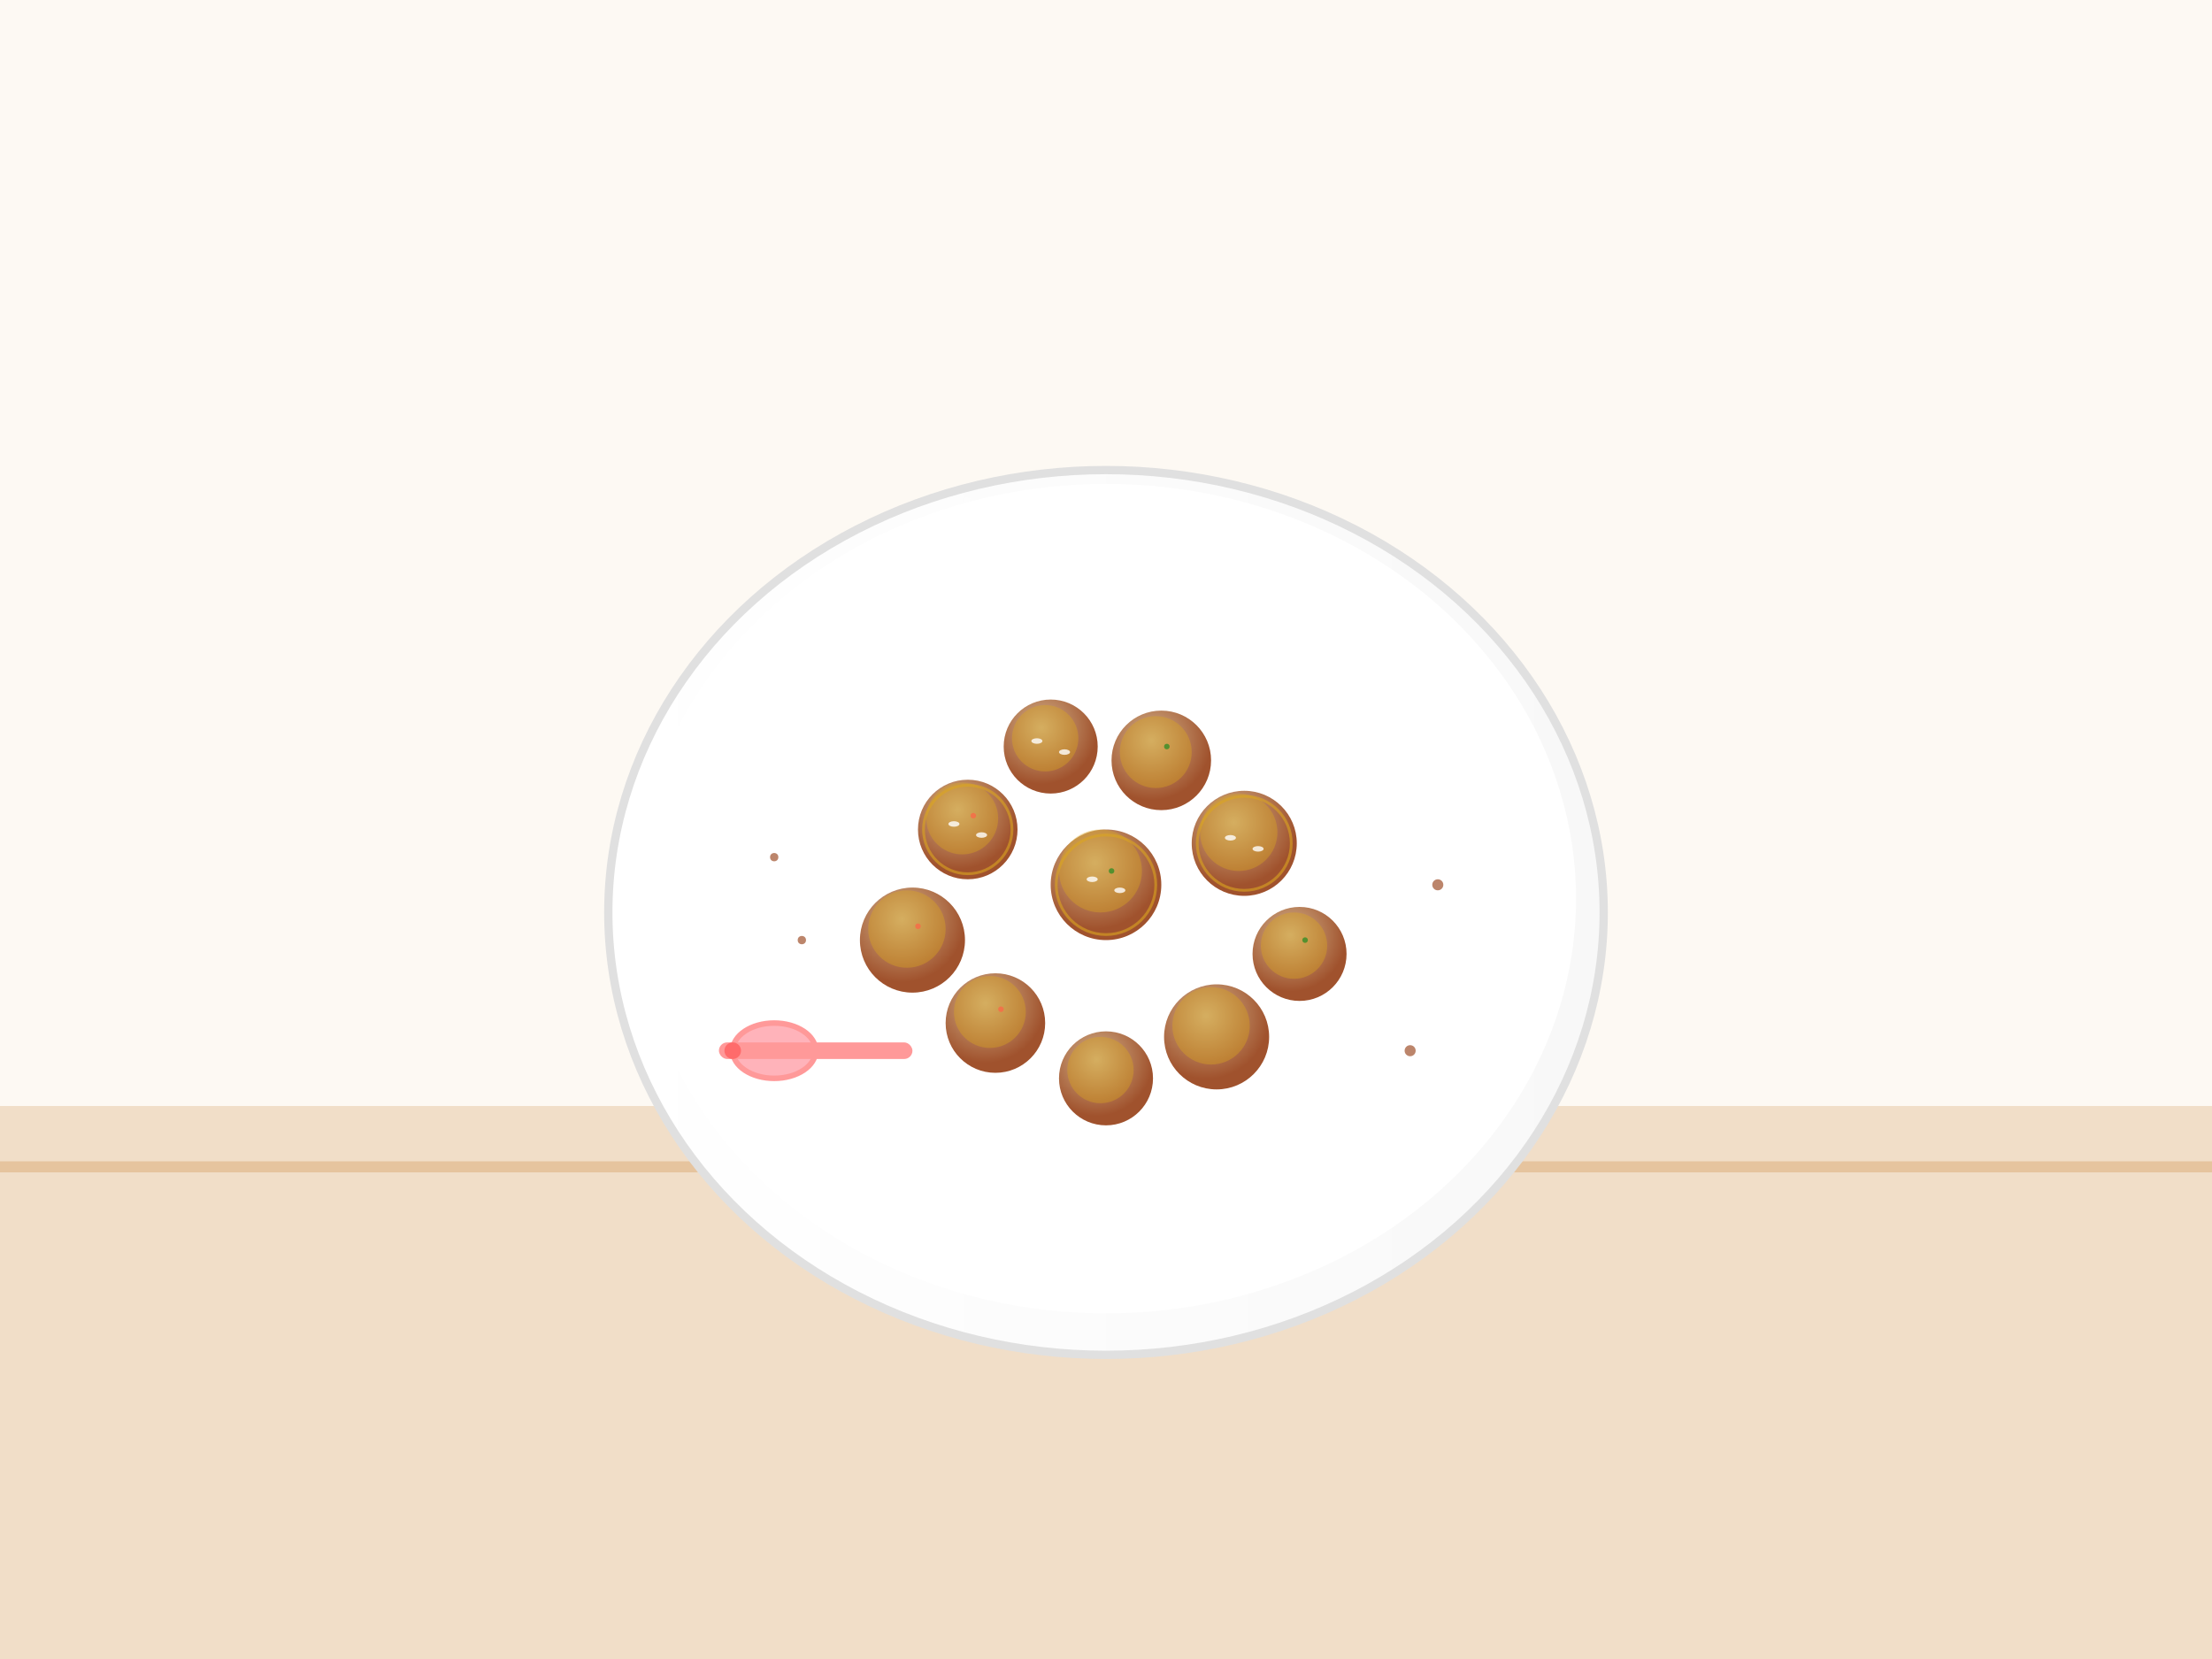 <svg viewBox="0 0 800 600" xmlns="http://www.w3.org/2000/svg">
  <defs>
    <linearGradient id="plateGradient" cx="50%" cy="30%" r="70%">
      <stop offset="0%" style="stop-color:#ffffff"/>
      <stop offset="100%" style="stop-color:#f8f8f8"/>
    </linearGradient>
    <radialGradient id="meatballGradient" cx="40%" cy="30%" r="60%">
      <stop offset="0%" style="stop-color:#d2b48c"/>
      <stop offset="100%" style="stop-color:#a0522d"/>
    </radialGradient>
    <linearGradient id="steamGradient" x1="0%" y1="0%" x2="0%" y2="100%">
      <stop offset="0%" style="stop-color:#ffffff;stop-opacity:0.6"/>
      <stop offset="100%" style="stop-color:#ffffff;stop-opacity:0"/>
    </linearGradient>
  </defs>
  
  <!-- Background -->
  <rect width="800" height="600" fill="#fdf9f3"/>
  
  <!-- Wooden highchair tray -->
  <rect x="0" y="400" width="800" height="200" fill="#deb887" opacity="0.4"/>
  <rect x="0" y="420" width="800" height="4" fill="#cd853f" opacity="0.3"/>
  
  <!-- Baby plate -->
  <ellipse cx="400" cy="330" rx="180" ry="160" fill="url(#plateGradient)" stroke="#e0e0e0" stroke-width="3"/>
  <ellipse cx="400" cy="325" rx="170" ry="150" fill="#ffffff"/>
  
  <!-- Turkey rice meatballs arranged on plate -->
  <!-- Center cluster -->
  <circle cx="400" cy="320" r="20" fill="url(#meatballGradient)"/>
  <circle cx="398" cy="315" r="15" fill="#daa520" opacity="0.4"/>
  
  <!-- Surrounding meatballs -->
  <circle cx="350" cy="300" r="18" fill="url(#meatballGradient)"/>
  <circle cx="348" cy="296" r="13" fill="#daa520" opacity="0.4"/>
  
  <circle cx="450" cy="305" r="19" fill="url(#meatballGradient)"/>
  <circle cx="448" cy="301" r="14" fill="#daa520" opacity="0.4"/>
  
  <circle cx="380" cy="270" r="17" fill="url(#meatballGradient)"/>
  <circle cx="378" cy="267" r="12" fill="#daa520" opacity="0.4"/>
  
  <circle cx="420" cy="275" r="18" fill="url(#meatballGradient)"/>
  <circle cx="418" cy="272" r="13" fill="#daa520" opacity="0.4"/>
  
  <circle cx="330" cy="340" r="19" fill="url(#meatballGradient)"/>
  <circle cx="328" cy="336" r="14" fill="#daa520" opacity="0.4"/>
  
  <circle cx="470" cy="345" r="17" fill="url(#meatballGradient)"/>
  <circle cx="468" cy="342" r="12" fill="#daa520" opacity="0.4"/>
  
  <circle cx="360" cy="370" r="18" fill="url(#meatballGradient)"/>
  <circle cx="358" cy="366" r="13" fill="#daa520" opacity="0.4"/>
  
  <circle cx="440" cy="375" r="19" fill="url(#meatballGradient)"/>
  <circle cx="438" cy="371" r="14" fill="#daa520" opacity="0.4"/>
  
  <circle cx="400" cy="390" r="17" fill="url(#meatballGradient)"/>
  <circle cx="398" cy="387" r="12" fill="#daa520" opacity="0.4"/>
  
  <!-- Rice grains visible in meatballs -->
  <ellipse cx="395" cy="318" rx="2" ry="1" fill="#ffffff" opacity="0.8"/>
  <ellipse cx="405" cy="322" rx="2" ry="1" fill="#ffffff" opacity="0.8"/>
  <ellipse cx="345" cy="298" rx="2" ry="1" fill="#ffffff" opacity="0.8"/>
  <ellipse cx="355" cy="302" rx="2" ry="1" fill="#ffffff" opacity="0.8"/>
  <ellipse cx="445" cy="303" rx="2" ry="1" fill="#ffffff" opacity="0.8"/>
  <ellipse cx="455" cy="307" rx="2" ry="1" fill="#ffffff" opacity="0.8"/>
  <ellipse cx="375" cy="268" rx="2" ry="1" fill="#ffffff" opacity="0.8"/>
  <ellipse cx="385" cy="272" rx="2" ry="1" fill="#ffffff" opacity="0.8"/>
  
  <!-- Tiny vegetable pieces visible -->
  <circle cx="402" cy="315" r="1" fill="#228b22" opacity="0.7"/>
  <circle cx="352" cy="295" r="1" fill="#ff6347" opacity="0.7"/>
  <circle cx="422" cy="270" r="1" fill="#228b22" opacity="0.7"/>
  <circle cx="332" cy="335" r="1" fill="#ff6347" opacity="0.7"/>
  <circle cx="472" cy="340" r="1" fill="#228b22" opacity="0.7"/>
  <circle cx="362" cy="365" r="1" fill="#ff6347" opacity="0.7"/>
  
  <!-- Steam from warm meatballs -->
  <path d="M 350 260 Q 355 240 350 220 Q 345 200 350 180" stroke="url(#steamGradient)" stroke-width="2" fill="none" opacity="0.5"/>
  <path d="M 400 270 Q 405 250 400 230 Q 395 210 400 190" stroke="url(#steamGradient)" stroke-width="3" fill="none" opacity="0.6"/>
  <path d="M 450 265 Q 455 245 450 225 Q 445 205 450 185" stroke="url(#steamGradient)" stroke-width="2" fill="none" opacity="0.4"/>
  
  <!-- Baby spoon -->
  <ellipse cx="280" cy="380" rx="15" ry="10" fill="#ffb3ba" stroke="#ff9999" stroke-width="2"/>
  <rect x="260" y="377" width="70" height="6" fill="#ff9999" rx="3"/>
  <circle cx="265" cy="380" r="3" fill="#ff6b6b"/>
  
  <!-- Sesame oil glaze -->
  <ellipse cx="400" cy="320" rx="18" ry="18" fill="none" stroke="#daa520" stroke-width="1" opacity="0.6"/>
  <ellipse cx="350" cy="300" rx="16" ry="16" fill="none" stroke="#daa520" stroke-width="1" opacity="0.6"/>
  <ellipse cx="450" cy="305" rx="17" ry="17" fill="none" stroke="#daa520" stroke-width="1" opacity="0.6"/>
  
  <!-- Small crumbs around plate -->
  <circle cx="520" cy="320" r="2" fill="#a0522d" opacity="0.7"/>
  <circle cx="290" cy="340" r="1.5" fill="#a0522d" opacity="0.7"/>
  <circle cx="510" cy="380" r="2" fill="#a0522d" opacity="0.7"/>
  <circle cx="280" cy="310" r="1.5" fill="#a0522d" opacity="0.7"/>
</svg>